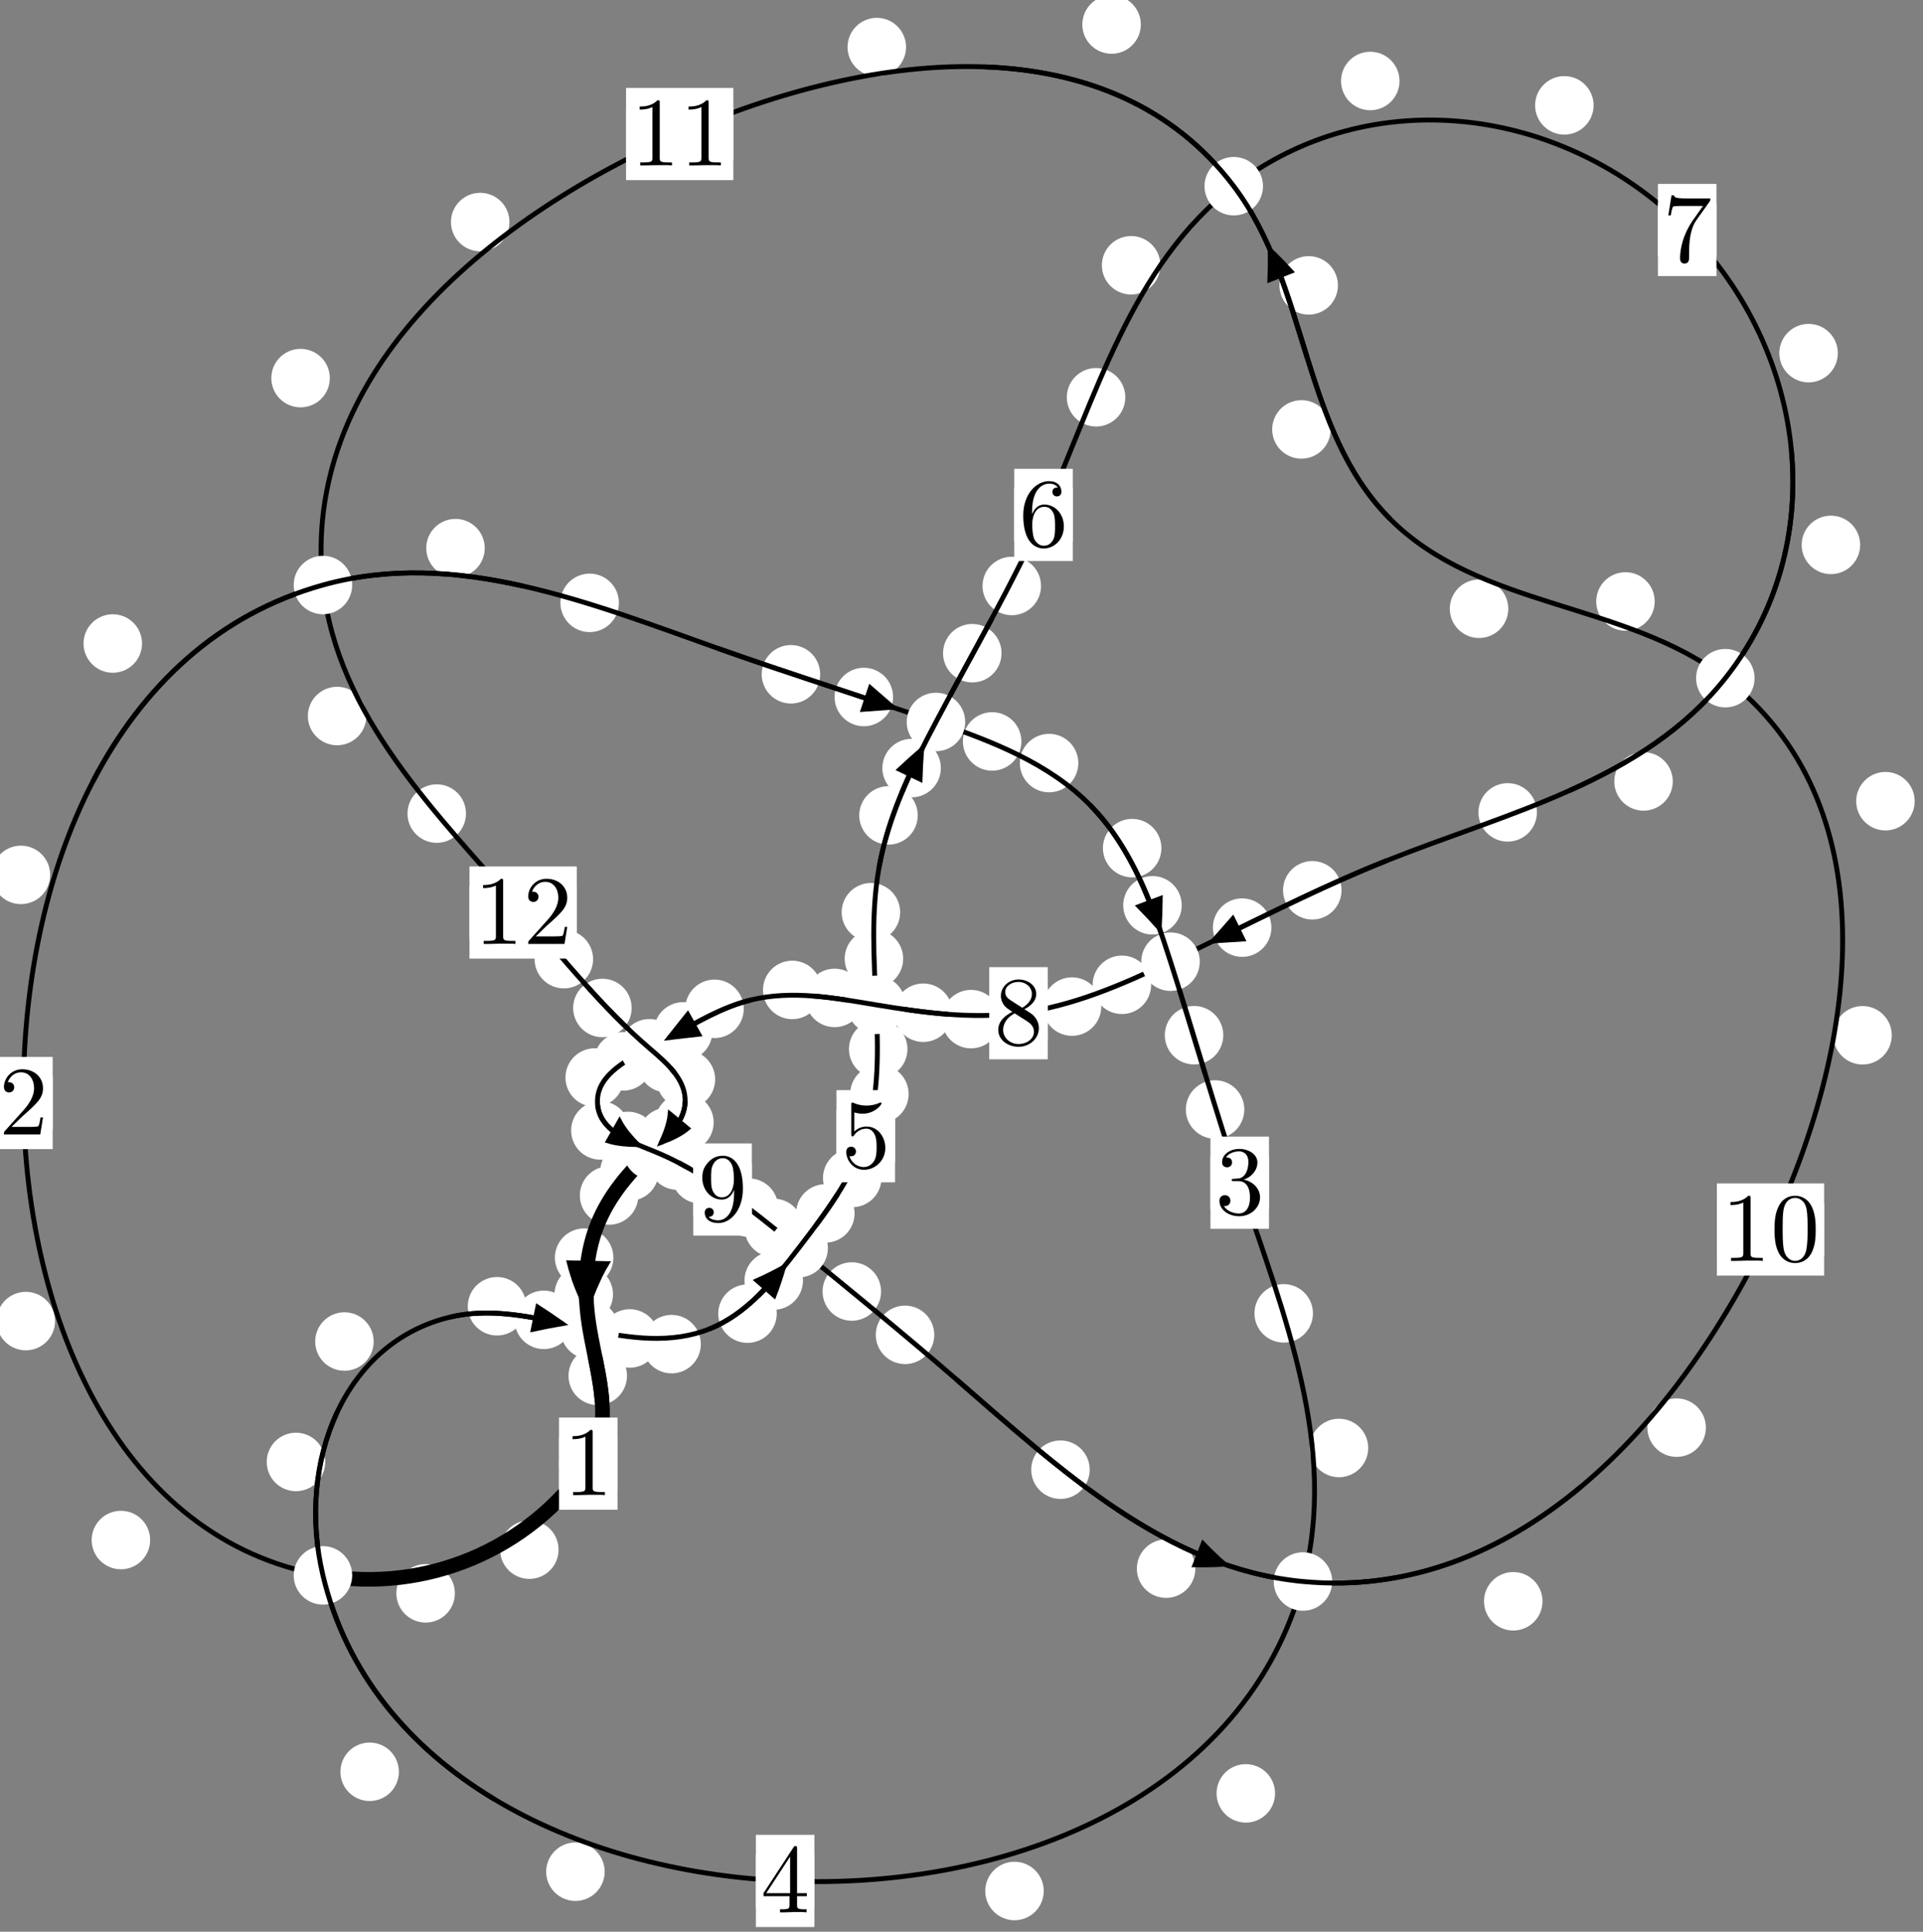 <?xml version="1.0"?>
<!-- Created by MetaPost 1.999 on 2021.07.05:2354 -->
<svg version="1.1" xmlns="http://www.w3.org/2000/svg" xmlns:xlink="http://www.w3.org/1999/xlink" width="196.503" height="197.418" viewBox="0 0 196.503 197.418">
<rect x="0" y="0" width="196.503" height="197.418" fill="#808080" stroke="none"/>
<!-- Original BoundingBox: -33.849625 -35.936554 162.653381 161.481781 -->
  <defs>
    <g transform="scale(0.01,0.01)" id="GLYPHcmr10_48">
      <path style="fill-rule: evenodd;" d="M460 -320C460 -400,455 -480,420 -554C374 -650,292 -666,250 -666C190 -666,117 -640,76 -547C44 -478,39 -400,39 -320C39 -245,43 -155,84 -79C127 2,200 22,249 22C303 22,379 1,423 -94C455 -163,460 -241,460 -320M249 -0C210 -0,151 -25,133 -121C122 -181,122 -273,122 -332C122 -396,122 -462,130 -516C149 -635,224 -644,249 -644C282 -644,348 -626,367 -527C377 -471,377 -395,377 -332C377 -257,377 -189,366 -125C351 -30,294 -0,249 -0"></path>
    </g>
    <g transform="scale(0.01,0.01)" id="GLYPHcmr10_49">
      <path style="fill-rule: evenodd;" d="M294 -640C294 -664,294 -666,271 -666C209 -602,121 -602,89 -602L89 -571C109 -571,168 -571,220 -597L220 -79C220 -43,217 -31,127 -31L95 -31L95 -0L257 -0L130 -3L217 -3L257 -3L297 -3L384 -3L419 -0L419 -31L387 -31C297 -31,294 -42,294 -79"></path>
    </g>
    <g transform="scale(0.01,0.01)" id="GLYPHcmr10_50">
      <path style="fill-rule: evenodd;" d="M127 -77L233 -180C389 -318,449 -372,449 -472C449 -586,359 -666,237 -666C124 -666,50 -574,50 -485C50 -429,100 -429,103 -429C120 -429,155 -441,155 -482C155 -508,137 -534,102 -534C94 -534,92 -534,89 -533C112 -598,166 -635,224 -635C315 -635,358 -554,358 -472C358 -392,308 -313,253 -251L61 -37C50 -26,50 -24,50 -0L421 -0L449 -174L424 -174C419 -144,412 -100,402 -85C395 -77,329 -77,307 -77"></path>
    </g>
    <g transform="scale(0.01,0.01)" id="GLYPHcmr10_51">
      <path style="fill-rule: evenodd;" d="M290 -352C372 -379,430 -449,430 -528C430 -610,342 -666,246 -666C145 -666,69 -606,69 -530C69 -497,91 -478,120 -478C151 -478,171 -500,171 -529C171 -579,124 -579,109 -579C140 -628,206 -641,242 -641C283 -641,338 -619,338 -529C338 -517,336 -459,310 -415C280 -367,246 -364,221 -363C213 -362,189 -360,182 -360C174 -359,167 -358,167 -348C167 -337,174 -337,191 -337L235 -337C317 -337,354 -269,354 -171C354 -35,285 -6,241 -6C198 -6,123 -23,88 -82C123 -77,154 -99,154 -137C154 -173,127 -193,98 -193C74 -193,42 -179,42 -135C42 -44,135 22,244 22C366 22,457 -69,457 -171C457 -253,394 -331,290 -352"></path>
    </g>
    <g transform="scale(0.01,0.01)" id="GLYPHcmr10_52">
      <path style="fill-rule: evenodd;" d="M294 -165L294 -78C294 -42,292 -31,218 -31L197 -31L197 -0L332 -0L238 -3L290 -3L332 -3L374 -3L427 -3L468 -0L468 -31L447 -31C373 -31,371 -42,371 -78L371 -165L471 -165L471 -196L371 -196L371 -651C371 -671,371 -677,355 -677C346 -677,343 -677,335 -665L28 -196L28 -165M300 -196L56 -196L300 -569"></path>
    </g>
    <g transform="scale(0.01,0.01)" id="GLYPHcmr10_53">
      <path style="fill-rule: evenodd;" d="M449 -201C449 -320,367 -420,259 -420C211 -420,168 -404,132 -369L132 -564C152 -558,185 -551,217 -551C340 -551,410 -642,410 -655C410 -661,407 -666,400 -666C399 -666,397 -666,392 -663C372 -654,323 -634,256 -634C216 -634,170 -641,123 -662C115 -665,113 -665,111 -665C101 -665,101 -657,101 -641L101 -345C101 -327,101 -319,115 -319C122 -319,124 -322,128 -328C139 -344,176 -398,257 -398C309 -398,334 -352,342 -334C358 -297,360 -258,360 -208C360 -173,360 -113,336 -71C312 -32,275 -6,229 -6C156 -6,99 -59,82 -118C85 -117,88 -116,99 -116C132 -116,149 -141,149 -165C149 -189,132 -214,99 -214C85 -214,50 -207,50 -161C50 -75,119 22,231 22C347 22,449 -74,449 -201"></path>
    </g>
    <g transform="scale(0.01,0.01)" id="GLYPHcmr10_54">
      <path style="fill-rule: evenodd;" d="M132 -328L132 -352C132 -605,256 -641,307 -641C331 -641,373 -635,395 -601C380 -601,340 -601,340 -556C340 -525,364 -510,386 -510C402 -510,432 -519,432 -558C432 -618,388 -666,305 -666C177 -666,42 -537,42 -316C42 -49,158 22,251 22C362 22,457 -72,457 -204C457 -331,368 -427,257 -427C189 -427,152 -376,132 -328M251 -6C188 -6,158 -66,152 -81C134 -128,134 -208,134 -226C134 -304,166 -404,256 -404C272 -404,318 -404,349 -342C367 -305,367 -254,367 -205C367 -157,367 -107,350 -71C320 -11,274 -6,251 -6"></path>
    </g>
    <g transform="scale(0.01,0.01)" id="GLYPHcmr10_55">
      <path style="fill-rule: evenodd;" d="M476 -609C485 -621,485 -623,485 -644L242 -644C120 -644,118 -657,114 -676L89 -676L56 -470L81 -470C84 -486,93 -549,106 -561C113 -567,191 -567,204 -567L411 -567C400 -551,321 -442,299 -409C209 -274,176 -135,176 -33C176 -23,176 22,222 22C268 22,268 -23,268 -33L268 -84C268 -139,271 -194,279 -248C283 -271,297 -357,341 -419"></path>
    </g>
    <g transform="scale(0.01,0.01)" id="GLYPHcmr10_56">
      <path style="fill-rule: evenodd;" d="M163 -457C117 -487,113 -521,113 -538C113 -599,178 -641,249 -641C322 -641,386 -589,386 -517C386 -460,347 -412,287 -377M309 -362C381 -399,430 -451,430 -517C430 -609,341 -666,250 -666C150 -666,69 -592,69 -499C69 -481,71 -436,113 -389C124 -377,161 -352,186 -335C128 -306,42 -250,42 -151C42 -45,144 22,249 22C362 22,457 -61,457 -168C457 -204,446 -249,408 -291C389 -312,373 -322,309 -362M209 -320L332 -242C360 -223,407 -193,407 -132C407 -58,332 -6,250 -6C164 -6,92 -68,92 -151C92 -209,124 -273,209 -320"></path>
    </g>
    <g transform="scale(0.01,0.01)" id="GLYPHcmr10_57">
      <path style="fill-rule: evenodd;" d="M367 -318L367 -286C367 -52,263 -6,205 -6C188 -6,134 -8,107 -42C151 -42,159 -71,159 -88C159 -119,135 -134,113 -134C97 -134,67 -125,67 -86C67 -19,121 22,206 22C335 22,457 -114,457 -329C457 -598,342 -666,253 -666C198 -666,149 -648,106 -603C65 -558,42 -516,42 -441C42 -316,130 -218,242 -218C303 -218,344 -260,367 -318M243 -241C227 -241,181 -241,150 -304C132 -341,132 -391,132 -440C132 -494,132 -541,153 -578C180 -628,218 -641,253 -641C299 -641,332 -607,349 -562C361 -530,365 -467,365 -421C365 -338,331 -241,243 -241"></path>
    </g>
  </defs>
  <path d="M57.08 158.372C57.08 157.58,56.765 156.819,56.205 156.259C55.644 155.698,54.884 155.383,54.091 155.383C53.299 155.383,52.539 155.698,51.978 156.259C51.418 156.819,51.103 157.58,51.103 158.372C51.103 159.165,51.418 159.925,51.978 160.486C52.539 161.046,53.299 161.361,54.091 161.361C54.884 161.361,55.644 161.046,56.205 160.486C56.765 159.925,57.08 159.165,57.08 158.372Z" style="fill: rgb(100%,100%,100%);stroke: none;"></path>
  <path d="M63.099 149.583C63.099 148.79,62.784 148.03,62.224 147.47C61.663 146.909,60.903 146.594,60.11 146.594C59.318 146.594,58.557 146.909,57.997 147.47C57.436 148.03,57.122 148.79,57.122 149.583C57.122 150.376,57.436 151.136,57.997 151.696C58.557 152.257,59.318 152.572,60.11 152.572C60.903 152.572,61.663 152.257,62.224 151.696C62.784 151.136,63.099 150.376,63.099 149.583Z" style="fill: rgb(100%,100%,100%);stroke: none;"></path>
  <path d="M15.343 157.389C15.343 156.596,15.029 155.836,14.468 155.275C13.908 154.715,13.147 154.4,12.355 154.4C11.562 154.4,10.802 154.715,10.241 155.275C9.681 155.836,9.366 156.596,9.366 157.389C9.366 158.182,9.681 158.942,10.241 159.502C10.802 160.063,11.562 160.378,12.355 160.378C13.147 160.378,13.908 160.063,14.468 159.502C15.029 158.942,15.343 158.182,15.343 157.389Z" style="fill: rgb(100%,100%,100%);stroke: none;"></path>
  <path d="M46.482 162.835C46.482 162.043,46.167 161.283,45.607 160.722C45.046 160.162,44.286 159.847,43.493 159.847C42.701 159.847,41.94 160.162,41.38 160.722C40.819 161.283,40.504 162.043,40.504 162.835C40.504 163.628,40.819 164.388,41.38 164.949C41.94 165.509,42.701 165.824,43.493 165.824C44.286 165.824,45.046 165.509,45.607 164.949C46.167 164.388,46.482 163.628,46.482 162.835Z" style="fill: rgb(100%,100%,100%);stroke: none;"></path>
  <path d="M5.128 89.412C5.128 88.619,4.813 87.859,4.252 87.299C3.692 86.738,2.932 86.423,2.139 86.423C1.346 86.423,0.586 86.738,0.026 87.299C-0.535 87.859,-0.85 88.619,-0.85 89.412C-0.85 90.205,-0.535 90.965,0.026 91.525C0.586 92.086,1.346 92.401,2.139 92.401C2.932 92.401,3.692 92.086,4.252 91.525C4.813 90.965,5.128 90.205,5.128 89.412Z" style="fill: rgb(100%,100%,100%);stroke: none;"></path>
  <path d="M5.625 135.012C5.625 134.22,5.31 133.459,4.75 132.899C4.19 132.338,3.429 132.024,2.637 132.024C1.844 132.024,1.084 132.338,0.523 132.899C-0.037 133.459,-0.352 134.22,-0.352 135.012C-0.352 135.805,-0.037 136.565,0.523 137.126C1.084 137.686,1.844 138.001,2.637 138.001C3.429 138.001,4.19 137.686,4.75 137.126C5.31 136.565,5.625 135.805,5.625 135.012Z" style="fill: rgb(100%,100%,100%);stroke: none;"></path>
  <path d="M49.534 56.019C49.534 55.226,49.219 54.466,48.659 53.905C48.098 53.345,47.338 53.03,46.545 53.03C45.753 53.03,44.993 53.345,44.432 53.905C43.872 54.466,43.557 55.226,43.557 56.019C43.557 56.811,43.872 57.571,44.432 58.132C44.993 58.692,45.753 59.007,46.545 59.007C47.338 59.007,48.098 58.692,48.659 58.132C49.219 57.571,49.534 56.811,49.534 56.019Z" style="fill: rgb(100%,100%,100%);stroke: none;"></path>
  <path d="M14.513 65.766C14.513 64.973,14.198 64.213,13.638 63.652C13.077 63.092,12.317 62.777,11.525 62.777C10.732 62.777,9.972 63.092,9.411 63.652C8.851 64.213,8.536 64.973,8.536 65.766C8.536 66.558,8.851 67.318,9.411 67.879C9.972 68.439,10.732 68.754,11.525 68.754C12.317 68.754,13.077 68.439,13.638 67.879C14.198 67.318,14.513 66.558,14.513 65.766Z" style="fill: rgb(100%,100%,100%);stroke: none;"></path>
  <path d="M83.811 68.911C83.811 68.118,83.496 67.358,82.936 66.798C82.375 66.237,81.615 65.922,80.823 65.922C80.03 65.922,79.27 66.237,78.709 66.798C78.149 67.358,77.834 68.118,77.834 68.911C77.834 69.704,78.149 70.464,78.709 71.024C79.27 71.585,80.03 71.9,80.823 71.9C81.615 71.9,82.375 71.585,82.936 71.024C83.496 70.464,83.811 69.704,83.811 68.911Z" style="fill: rgb(100%,100%,100%);stroke: none;"></path>
  <path d="M63.243 61.611C63.243 60.818,62.928 60.058,62.367 59.497C61.807 58.937,61.047 58.622,60.254 58.622C59.461 58.622,58.701 58.937,58.141 59.497C57.58 60.058,57.265 60.818,57.265 61.611C57.265 62.403,57.58 63.163,58.141 63.724C58.701 64.284,59.461 64.599,60.254 64.599C61.047 64.599,61.807 64.284,62.367 63.724C62.928 63.163,63.243 62.403,63.243 61.611Z" style="fill: rgb(100%,100%,100%);stroke: none;"></path>
  <path d="M104.371 75.773C104.371 74.98,104.056 74.22,103.496 73.66C102.935 73.099,102.175 72.784,101.382 72.784C100.59 72.784,99.83 73.099,99.269 73.66C98.709 74.22,98.394 74.98,98.394 75.773C98.394 76.566,98.709 77.326,99.269 77.886C99.83 78.447,100.59 78.762,101.382 78.762C102.175 78.762,102.935 78.447,103.496 77.886C104.056 77.326,104.371 76.566,104.371 75.773Z" style="fill: rgb(100%,100%,100%);stroke: none;"></path>
  <path d="M91.26 71.233C91.26 70.44,90.945 69.68,90.385 69.12C89.824 68.559,89.064 68.244,88.271 68.244C87.478 68.244,86.718 68.559,86.158 69.12C85.597 69.68,85.282 70.44,85.282 71.233C85.282 72.026,85.597 72.786,86.158 73.346C86.718 73.907,87.478 74.222,88.271 74.222C89.064 74.222,89.824 73.907,90.385 73.346C90.945 72.786,91.26 72.026,91.26 71.233Z" style="fill: rgb(100%,100%,100%);stroke: none;"></path>
  <path d="M118.679 86.678C118.679 85.885,118.364 85.125,117.804 84.564C117.243 84.004,116.483 83.689,115.69 83.689C114.898 83.689,114.138 84.004,113.577 84.564C113.017 85.125,112.702 85.885,112.702 86.678C112.702 87.47,113.017 88.23,113.577 88.791C114.138 89.351,114.898 89.666,115.69 89.666C116.483 89.666,117.243 89.351,117.804 88.791C118.364 88.23,118.679 87.47,118.679 86.678Z" style="fill: rgb(100%,100%,100%);stroke: none;"></path>
  <path d="M110.189 77.985C110.189 77.193,109.874 76.432,109.314 75.872C108.754 75.311,107.993 74.996,107.201 74.996C106.408 74.996,105.648 75.311,105.087 75.872C104.527 76.432,104.212 77.193,104.212 77.985C104.212 78.778,104.527 79.538,105.087 80.099C105.648 80.659,106.408 80.974,107.201 80.974C107.993 80.974,108.754 80.659,109.314 80.099C109.874 79.538,110.189 78.778,110.189 77.985Z" style="fill: rgb(100%,100%,100%);stroke: none;"></path>
  <path d="M125.003 105.796C125.003 105.003,124.688 104.243,124.128 103.683C123.567 103.122,122.807 102.807,122.014 102.807C121.222 102.807,120.461 103.122,119.901 103.683C119.341 104.243,119.026 105.003,119.026 105.796C119.026 106.589,119.341 107.349,119.901 107.909C120.461 108.47,121.222 108.785,122.014 108.785C122.807 108.785,123.567 108.47,124.128 107.909C124.688 107.349,125.003 106.589,125.003 105.796Z" style="fill: rgb(100%,100%,100%);stroke: none;"></path>
  <path d="M120.755 92.519C120.755 91.726,120.44 90.966,119.879 90.405C119.319 89.845,118.559 89.53,117.766 89.53C116.973 89.53,116.213 89.845,115.653 90.405C115.092 90.966,114.777 91.726,114.777 92.519C114.777 93.311,115.092 94.072,115.653 94.632C116.213 95.193,116.973 95.507,117.766 95.507C118.559 95.507,119.319 95.193,119.879 94.632C120.44 94.072,120.755 93.311,120.755 92.519Z" style="fill: rgb(100%,100%,100%);stroke: none;"></path>
  <path d="M134.165 134.222C134.165 133.43,133.85 132.67,133.29 132.109C132.729 131.549,131.969 131.234,131.176 131.234C130.384 131.234,129.624 131.549,129.063 132.109C128.503 132.67,128.188 133.43,128.188 134.222C128.188 135.015,128.503 135.775,129.063 136.336C129.624 136.896,130.384 137.211,131.176 137.211C131.969 137.211,132.729 136.896,133.29 136.336C133.85 135.775,134.165 135.015,134.165 134.222Z" style="fill: rgb(100%,100%,100%);stroke: none;"></path>
  <path d="M127.151 113.39C127.151 112.598,126.836 111.837,126.276 111.277C125.715 110.716,124.955 110.401,124.163 110.401C123.37 110.401,122.61 110.716,122.049 111.277C121.489 111.837,121.174 112.598,121.174 113.39C121.174 114.183,121.489 114.943,122.049 115.504C122.61 116.064,123.37 116.379,124.163 116.379C124.955 116.379,125.715 116.064,126.276 115.504C126.836 114.943,127.151 114.183,127.151 113.39Z" style="fill: rgb(100%,100%,100%);stroke: none;"></path>
  <path d="M130.292 183.278C130.292 182.486,129.977 181.726,129.417 181.165C128.856 180.605,128.096 180.29,127.303 180.29C126.511 180.29,125.751 180.605,125.19 181.165C124.63 181.726,124.315 182.486,124.315 183.278C124.315 184.071,124.63 184.831,125.19 185.392C125.751 185.952,126.511 186.267,127.303 186.267C128.096 186.267,128.856 185.952,129.417 185.392C129.977 184.831,130.292 184.071,130.292 183.278Z" style="fill: rgb(100%,100%,100%);stroke: none;"></path>
  <path d="M139.812 147.98C139.812 147.187,139.497 146.427,138.936 145.867C138.376 145.306,137.616 144.991,136.823 144.991C136.03 144.991,135.27 145.306,134.71 145.867C134.149 146.427,133.834 147.187,133.834 147.98C133.834 148.773,134.149 149.533,134.71 150.093C135.27 150.654,136.03 150.969,136.823 150.969C137.616 150.969,138.376 150.654,138.936 150.093C139.497 149.533,139.812 148.773,139.812 147.98Z" style="fill: rgb(100%,100%,100%);stroke: none;"></path>
  <path d="M61.789 191.284C61.789 190.492,61.474 189.731,60.913 189.171C60.353 188.61,59.593 188.296,58.8 188.296C58.007 188.296,57.247 188.61,56.687 189.171C56.126 189.731,55.811 190.492,55.811 191.284C55.811 192.077,56.126 192.837,56.687 193.398C57.247 193.958,58.007 194.273,58.8 194.273C59.593 194.273,60.353 193.958,60.913 193.398C61.474 192.837,61.789 192.077,61.789 191.284Z" style="fill: rgb(100%,100%,100%);stroke: none;"></path>
  <path d="M106.656 193.257C106.656 192.464,106.341 191.704,105.78 191.143C105.22 190.583,104.46 190.268,103.667 190.268C102.874 190.268,102.114 190.583,101.554 191.143C100.993 191.704,100.678 192.464,100.678 193.257C100.678 194.049,100.993 194.81,101.554 195.37C102.114 195.93,102.874 196.245,103.667 196.245C104.46 196.245,105.22 195.93,105.78 195.37C106.341 194.81,106.656 194.049,106.656 193.257Z" style="fill: rgb(100%,100%,100%);stroke: none;"></path>
  <path d="M33.232 149.408C33.232 148.616,32.917 147.855,32.357 147.295C31.796 146.734,31.036 146.419,30.243 146.419C29.451 146.419,28.691 146.734,28.13 147.295C27.57 147.855,27.255 148.616,27.255 149.408C27.255 150.201,27.57 150.961,28.13 151.522C28.691 152.082,29.451 152.397,30.243 152.397C31.036 152.397,31.796 152.082,32.357 151.522C32.917 150.961,33.232 150.201,33.232 149.408Z" style="fill: rgb(100%,100%,100%);stroke: none;"></path>
  <path d="M40.762 181.074C40.762 180.281,40.447 179.521,39.887 178.96C39.327 178.4,38.566 178.085,37.774 178.085C36.981 178.085,36.221 178.4,35.66 178.96C35.1 179.521,34.785 180.281,34.785 181.074C34.785 181.866,35.1 182.627,35.66 183.187C36.221 183.747,36.981 184.062,37.774 184.062C38.566 184.062,39.327 183.747,39.887 183.187C40.447 182.627,40.762 181.866,40.762 181.074Z" style="fill: rgb(100%,100%,100%);stroke: none;"></path>
  <path d="M53.777 133.497C53.777 132.704,53.462 131.944,52.902 131.384C52.341 130.823,51.581 130.508,50.789 130.508C49.996 130.508,49.236 130.823,48.675 131.384C48.115 131.944,47.8 132.704,47.8 133.497C47.8 134.29,48.115 135.05,48.675 135.61C49.236 136.171,49.996 136.486,50.789 136.486C51.581 136.486,52.341 136.171,52.902 135.61C53.462 135.05,53.777 134.29,53.777 133.497Z" style="fill: rgb(100%,100%,100%);stroke: none;"></path>
  <path d="M38.184 137.1C38.184 136.307,37.869 135.547,37.309 134.987C36.748 134.426,35.988 134.111,35.195 134.111C34.403 134.111,33.643 134.426,33.082 134.987C32.522 135.547,32.207 136.307,32.207 137.1C32.207 137.893,32.522 138.653,33.082 139.213C33.643 139.774,34.403 140.089,35.195 140.089C35.988 140.089,36.748 139.774,37.309 139.213C37.869 138.653,38.184 137.893,38.184 137.1Z" style="fill: rgb(100%,100%,100%);stroke: none;"></path>
  <path d="M67.339 136.787C67.339 135.995,67.024 135.234,66.463 134.674C65.903 134.114,65.143 133.799,64.35 133.799C63.557 133.799,62.797 134.114,62.237 134.674C61.676 135.234,61.361 135.995,61.361 136.787C61.361 137.58,61.676 138.34,62.237 138.901C62.797 139.461,63.557 139.776,64.35 139.776C65.143 139.776,65.903 139.461,66.463 138.901C67.024 138.34,67.339 137.58,67.339 136.787Z" style="fill: rgb(100%,100%,100%);stroke: none;"></path>
  <path d="M58.559 134.885C58.559 134.093,58.244 133.332,57.683 132.772C57.123 132.212,56.363 131.897,55.57 131.897C54.777 131.897,54.017 132.212,53.457 132.772C52.896 133.332,52.581 134.093,52.581 134.885C52.581 135.678,52.896 136.438,53.457 136.999C54.017 137.559,54.777 137.874,55.57 137.874C56.363 137.874,57.123 137.559,57.683 136.999C58.244 136.438,58.559 135.678,58.559 134.885Z" style="fill: rgb(100%,100%,100%);stroke: none;"></path>
  <path d="M79.373 134.253C79.373 133.46,79.058 132.7,78.497 132.14C77.937 131.579,77.176 131.264,76.384 131.264C75.591 131.264,74.831 131.579,74.27 132.14C73.71 132.7,73.395 133.46,73.395 134.253C73.395 135.046,73.71 135.806,74.27 136.366C74.831 136.927,75.591 137.242,76.384 137.242C77.176 137.242,77.937 136.927,78.497 136.366C79.058 135.806,79.373 135.046,79.373 134.253Z" style="fill: rgb(100%,100%,100%);stroke: none;"></path>
  <path d="M71.616 137.367C71.616 136.575,71.301 135.815,70.74 135.254C70.18 134.694,69.42 134.379,68.627 134.379C67.834 134.379,67.074 134.694,66.514 135.254C65.953 135.815,65.638 136.575,65.638 137.367C65.638 138.16,65.953 138.92,66.514 139.481C67.074 140.041,67.834 140.356,68.627 140.356C69.42 140.356,70.18 140.041,70.74 139.481C71.301 138.92,71.616 138.16,71.616 137.367Z" style="fill: rgb(100%,100%,100%);stroke: none;"></path>
  <path d="M87.327 124.01C87.327 123.217,87.012 122.457,86.452 121.896C85.891 121.336,85.131 121.021,84.339 121.021C83.546 121.021,82.786 121.336,82.225 121.896C81.665 122.457,81.35 123.217,81.35 124.01C81.35 124.802,81.665 125.562,82.225 126.123C82.786 126.683,83.546 126.998,84.339 126.998C85.131 126.998,85.891 126.683,86.452 126.123C87.012 125.562,87.327 124.802,87.327 124.01Z" style="fill: rgb(100%,100%,100%);stroke: none;"></path>
  <path d="M82.053 130.868C82.053 130.075,81.738 129.315,81.177 128.754C80.617 128.194,79.857 127.879,79.064 127.879C78.271 127.879,77.511 128.194,76.951 128.754C76.39 129.315,76.075 130.075,76.075 130.868C76.075 131.66,76.39 132.421,76.951 132.981C77.511 133.541,78.271 133.856,79.064 133.856C79.857 133.856,80.617 133.541,81.177 132.981C81.738 132.421,82.053 131.66,82.053 130.868Z" style="fill: rgb(100%,100%,100%);stroke: none;"></path>
  <path d="M92.851 111.807C92.851 111.015,92.536 110.254,91.976 109.694C91.415 109.133,90.655 108.819,89.862 108.819C89.07 108.819,88.31 109.133,87.749 109.694C87.189 110.254,86.874 111.015,86.874 111.807C86.874 112.6,87.189 113.36,87.749 113.921C88.31 114.481,89.07 114.796,89.862 114.796C90.655 114.796,91.415 114.481,91.976 113.921C92.536 113.36,92.851 112.6,92.851 111.807Z" style="fill: rgb(100%,100%,100%);stroke: none;"></path>
  <path d="M90.075 120.388C90.075 119.596,89.76 118.835,89.2 118.275C88.639 117.714,87.879 117.4,87.087 117.4C86.294 117.4,85.534 117.714,84.973 118.275C84.413 118.835,84.098 119.596,84.098 120.388C84.098 121.181,84.413 121.941,84.973 122.502C85.534 123.062,86.294 123.377,87.087 123.377C87.879 123.377,88.639 123.062,89.2 122.502C89.76 121.941,90.075 121.181,90.075 120.388Z" style="fill: rgb(100%,100%,100%);stroke: none;"></path>
  <path d="M92.292 97.979C92.292 97.186,91.977 96.426,91.417 95.865C90.856 95.305,90.096 94.99,89.303 94.99C88.511 94.99,87.751 95.305,87.19 95.865C86.63 96.426,86.315 97.186,86.315 97.979C86.315 98.771,86.63 99.532,87.19 100.092C87.751 100.652,88.511 100.967,89.303 100.967C90.096 100.967,90.856 100.652,91.417 100.092C91.977 99.532,92.292 98.771,92.292 97.979Z" style="fill: rgb(100%,100%,100%);stroke: none;"></path>
  <path d="M92.729 107.215C92.729 106.422,92.414 105.662,91.853 105.101C91.293 104.541,90.533 104.226,89.74 104.226C88.947 104.226,88.187 104.541,87.627 105.101C87.066 105.662,86.751 106.422,86.751 107.215C86.751 108.007,87.066 108.768,87.627 109.328C88.187 109.889,88.947 110.203,89.74 110.203C90.533 110.203,91.293 109.889,91.853 109.328C92.414 108.768,92.729 108.007,92.729 107.215Z" style="fill: rgb(100%,100%,100%);stroke: none;"></path>
  <path d="M93.78 83.331C93.78 82.539,93.465 81.779,92.905 81.218C92.345 80.658,91.584 80.343,90.792 80.343C89.999 80.343,89.239 80.658,88.678 81.218C88.118 81.779,87.803 82.539,87.803 83.331C87.803 84.124,88.118 84.884,88.678 85.445C89.239 86.005,89.999 86.32,90.792 86.32C91.584 86.32,92.345 86.005,92.905 85.445C93.465 84.884,93.78 84.124,93.78 83.331Z" style="fill: rgb(100%,100%,100%);stroke: none;"></path>
  <path d="M91.984 93.23C91.984 92.437,91.669 91.677,91.108 91.116C90.548 90.556,89.788 90.241,88.995 90.241C88.202 90.241,87.442 90.556,86.882 91.116C86.321 91.677,86.006 92.437,86.006 93.23C86.006 94.022,86.321 94.782,86.882 95.343C87.442 95.903,88.202 96.218,88.995 96.218C89.788 96.218,90.548 95.903,91.108 95.343C91.669 94.782,91.984 94.022,91.984 93.23Z" style="fill: rgb(100%,100%,100%);stroke: none;"></path>
  <path d="M102.344 66.755C102.344 65.962,102.029 65.202,101.468 64.641C100.908 64.081,100.148 63.766,99.355 63.766C98.562 63.766,97.802 64.081,97.242 64.641C96.681 65.202,96.366 65.962,96.366 66.755C96.366 67.547,96.681 68.307,97.242 68.868C97.802 69.428,98.562 69.743,99.355 69.743C100.148 69.743,100.908 69.428,101.468 68.868C102.029 68.307,102.344 67.547,102.344 66.755Z" style="fill: rgb(100%,100%,100%);stroke: none;"></path>
  <path d="M96.142 78.496C96.142 77.703,95.827 76.943,95.267 76.383C94.706 75.822,93.946 75.507,93.154 75.507C92.361 75.507,91.601 75.822,91.04 76.383C90.48 76.943,90.165 77.703,90.165 78.496C90.165 79.289,90.48 80.049,91.04 80.609C91.601 81.17,92.361 81.485,93.154 81.485C93.946 81.485,94.706 81.17,95.267 80.609C95.827 80.049,96.142 79.289,96.142 78.496Z" style="fill: rgb(100%,100%,100%);stroke: none;"></path>
  <path d="M114.99 40.601C114.99 39.809,114.675 39.048,114.115 38.488C113.554 37.927,112.794 37.612,112.002 37.612C111.209 37.612,110.449 37.927,109.888 38.488C109.328 39.048,109.013 39.809,109.013 40.601C109.013 41.394,109.328 42.154,109.888 42.715C110.449 43.275,111.209 43.59,112.002 43.59C112.794 43.59,113.554 43.275,114.115 42.715C114.675 42.154,114.99 41.394,114.99 40.601Z" style="fill: rgb(100%,100%,100%);stroke: none;"></path>
  <path d="M106.377 59.885C106.377 59.093,106.062 58.332,105.502 57.772C104.941 57.212,104.181 56.897,103.388 56.897C102.596 56.897,101.836 57.212,101.275 57.772C100.715 58.332,100.4 59.093,100.4 59.885C100.4 60.678,100.715 61.438,101.275 61.999C101.836 62.559,102.596 62.874,103.388 62.874C104.181 62.874,104.941 62.559,105.502 61.999C106.062 61.438,106.377 60.678,106.377 59.885Z" style="fill: rgb(100%,100%,100%);stroke: none;"></path>
  <path d="M143.011 8.278C143.011 7.485,142.697 6.725,142.136 6.165C141.576 5.604,140.815 5.289,140.023 5.289C139.23 5.289,138.47 5.604,137.909 6.165C137.349 6.725,137.034 7.485,137.034 8.278C137.034 9.071,137.349 9.831,137.909 10.391C138.47 10.952,139.23 11.267,140.023 11.267C140.815 11.267,141.576 10.952,142.136 10.391C142.697 9.831,143.011 9.071,143.011 8.278Z" style="fill: rgb(100%,100%,100%);stroke: none;"></path>
  <path d="M118.573 27.111C118.573 26.318,118.258 25.558,117.698 24.997C117.137 24.437,116.377 24.122,115.584 24.122C114.792 24.122,114.031 24.437,113.471 24.997C112.91 25.558,112.596 26.318,112.596 27.111C112.596 27.903,112.91 28.664,113.471 29.224C114.031 29.785,114.792 30.099,115.584 30.099C116.377 30.099,117.137 29.785,117.698 29.224C118.258 28.664,118.573 27.903,118.573 27.111Z" style="fill: rgb(100%,100%,100%);stroke: none;"></path>
  <path d="M187.8 36.091C187.8 35.298,187.485 34.538,186.924 33.978C186.364 33.417,185.604 33.102,184.811 33.102C184.018 33.102,183.258 33.417,182.698 33.978C182.137 34.538,181.822 35.298,181.822 36.091C181.822 36.884,182.137 37.644,182.698 38.204C183.258 38.765,184.018 39.08,184.811 39.08C185.604 39.08,186.364 38.765,186.924 38.204C187.485 37.644,187.8 36.884,187.8 36.091Z" style="fill: rgb(100%,100%,100%);stroke: none;"></path>
  <path d="M162.843 10.767C162.843 9.974,162.528 9.214,161.967 8.654C161.407 8.093,160.646 7.778,159.854 7.778C159.061 7.778,158.301 8.093,157.74 8.654C157.18 9.214,156.865 9.974,156.865 10.767C156.865 11.56,157.18 12.32,157.74 12.88C158.301 13.441,159.061 13.756,159.854 13.756C160.646 13.756,161.407 13.441,161.967 12.88C162.528 12.32,162.843 11.56,162.843 10.767Z" style="fill: rgb(100%,100%,100%);stroke: none;"></path>
  <path d="M170.935 79.86C170.935 79.067,170.62 78.307,170.059 77.747C169.499 77.186,168.739 76.871,167.946 76.871C167.153 76.871,166.393 77.186,165.833 77.747C165.272 78.307,164.957 79.067,164.957 79.86C164.957 80.653,165.272 81.413,165.833 81.973C166.393 82.534,167.153 82.849,167.946 82.849C168.739 82.849,169.499 82.534,170.059 81.973C170.62 81.413,170.935 80.653,170.935 79.86Z" style="fill: rgb(100%,100%,100%);stroke: none;"></path>
  <path d="M190.082 55.687C190.082 54.894,189.767 54.134,189.206 53.574C188.646 53.013,187.886 52.698,187.093 52.698C186.3 52.698,185.54 53.013,184.98 53.574C184.419 54.134,184.104 54.894,184.104 55.687C184.104 56.48,184.419 57.24,184.98 57.8C185.54 58.361,186.3 58.676,187.093 58.676C187.886 58.676,188.646 58.361,189.206 57.8C189.767 57.24,190.082 56.48,190.082 55.687Z" style="fill: rgb(100%,100%,100%);stroke: none;"></path>
  <path d="M137.086 90.985C137.086 90.193,136.771 89.433,136.211 88.872C135.65 88.312,134.89 87.997,134.097 87.997C133.305 87.997,132.545 88.312,131.984 88.872C131.424 89.433,131.109 90.193,131.109 90.985C131.109 91.778,131.424 92.538,131.984 93.099C132.545 93.659,133.305 93.974,134.097 93.974C134.89 93.974,135.65 93.659,136.211 93.099C136.771 92.538,137.086 91.778,137.086 90.985Z" style="fill: rgb(100%,100%,100%);stroke: none;"></path>
  <path d="M157.052 83.023C157.052 82.231,156.737 81.47,156.177 80.91C155.616 80.349,154.856 80.035,154.063 80.035C153.271 80.035,152.511 80.349,151.95 80.91C151.39 81.47,151.075 82.231,151.075 83.023C151.075 83.816,151.39 84.576,151.95 85.137C152.511 85.697,153.271 86.012,154.063 86.012C154.856 86.012,155.616 85.697,156.177 85.137C156.737 84.576,157.052 83.816,157.052 83.023Z" style="fill: rgb(100%,100%,100%);stroke: none;"></path>
  <path d="M117.631 100.646C117.631 99.853,117.316 99.093,116.755 98.532C116.195 97.972,115.435 97.657,114.642 97.657C113.849 97.657,113.089 97.972,112.529 98.532C111.968 99.093,111.653 99.853,111.653 100.646C111.653 101.438,111.968 102.198,112.529 102.759C113.089 103.319,113.849 103.634,114.642 103.634C115.435 103.634,116.195 103.319,116.755 102.759C117.316 102.198,117.631 101.438,117.631 100.646Z" style="fill: rgb(100%,100%,100%);stroke: none;"></path>
  <path d="M129.918 94.801C129.918 94.008,129.603 93.248,129.043 92.687C128.482 92.127,127.722 91.812,126.929 91.812C126.137 91.812,125.377 92.127,124.816 92.687C124.256 93.248,123.941 94.008,123.941 94.801C123.941 95.593,124.256 96.353,124.816 96.914C125.377 97.474,126.137 97.789,126.929 97.789C127.722 97.789,128.482 97.474,129.043 96.914C129.603 96.353,129.918 95.593,129.918 94.801Z" style="fill: rgb(100%,100%,100%);stroke: none;"></path>
  <path d="M102.215 104.152C102.215 103.36,101.9 102.6,101.34 102.039C100.779 101.479,100.019 101.164,99.226 101.164C98.434 101.164,97.673 101.479,97.113 102.039C96.553 102.6,96.238 103.36,96.238 104.152C96.238 104.945,96.553 105.705,97.113 106.266C97.673 106.826,98.434 107.141,99.226 107.141C100.019 107.141,100.779 106.826,101.34 106.266C101.9 105.705,102.215 104.945,102.215 104.152Z" style="fill: rgb(100%,100%,100%);stroke: none;"></path>
  <path d="M112.533 102.872C112.533 102.079,112.218 101.319,111.657 100.759C111.097 100.198,110.337 99.883,109.544 99.883C108.751 99.883,107.991 100.198,107.431 100.759C106.87 101.319,106.555 102.079,106.555 102.872C106.555 103.665,106.87 104.425,107.431 104.985C107.991 105.546,108.751 105.861,109.544 105.861C110.337 105.861,111.097 105.546,111.657 104.985C112.218 104.425,112.533 103.665,112.533 102.872Z" style="fill: rgb(100%,100%,100%);stroke: none;"></path>
  <path d="M88.272 101.987C88.272 101.194,87.958 100.434,87.397 99.873C86.837 99.313,86.076 98.998,85.284 98.998C84.491 98.998,83.731 99.313,83.17 99.873C82.61 100.434,82.295 101.194,82.295 101.987C82.295 102.779,82.61 103.54,83.17 104.1C83.731 104.661,84.491 104.975,85.284 104.975C86.076 104.975,86.837 104.661,87.397 104.1C87.958 103.54,88.272 102.779,88.272 101.987Z" style="fill: rgb(100%,100%,100%);stroke: none;"></path>
  <path d="M97.332 103.498C97.332 102.706,97.017 101.946,96.457 101.385C95.896 100.825,95.136 100.51,94.343 100.51C93.551 100.51,92.79 100.825,92.23 101.385C91.669 101.946,91.354 102.706,91.354 103.498C91.354 104.291,91.669 105.051,92.23 105.612C92.79 106.172,93.551 106.487,94.343 106.487C95.136 106.487,95.896 106.172,96.457 105.612C97.017 105.051,97.332 104.291,97.332 103.498Z" style="fill: rgb(100%,100%,100%);stroke: none;"></path>
  <path d="M76.001 103.101C76.001 102.308,75.686 101.548,75.126 100.988C74.565 100.427,73.805 100.112,73.012 100.112C72.22 100.112,71.459 100.427,70.899 100.988C70.338 101.548,70.023 102.308,70.023 103.101C70.023 103.894,70.338 104.654,70.899 105.214C71.459 105.775,72.22 106.09,73.012 106.09C73.805 106.09,74.565 105.775,75.126 105.214C75.686 104.654,76.001 103.894,76.001 103.101Z" style="fill: rgb(100%,100%,100%);stroke: none;"></path>
  <path d="M83.945 101.168C83.945 100.375,83.63 99.615,83.07 99.055C82.509 98.494,81.749 98.179,80.956 98.179C80.163 98.179,79.403 98.494,78.843 99.055C78.282 99.615,77.967 100.375,77.967 101.168C77.967 101.961,78.282 102.721,78.843 103.281C79.403 103.842,80.163 104.157,80.956 104.157C81.749 104.157,82.509 103.842,83.07 103.281C83.63 102.721,83.945 101.961,83.945 101.168Z" style="fill: rgb(100%,100%,100%);stroke: none;"></path>
  <path d="M66.684 108.47C66.684 107.677,66.369 106.917,65.808 106.357C65.248 105.796,64.488 105.481,63.695 105.481C62.902 105.481,62.142 105.796,61.582 106.357C61.021 106.917,60.706 107.677,60.706 108.47C60.706 109.263,61.021 110.023,61.582 110.583C62.142 111.144,62.902 111.459,63.695 111.459C64.488 111.459,65.248 111.144,65.808 110.583C66.369 110.023,66.684 109.263,66.684 108.47Z" style="fill: rgb(100%,100%,100%);stroke: none;"></path>
  <path d="M72.799 105.404C72.799 104.611,72.485 103.851,71.924 103.29C71.364 102.73,70.603 102.415,69.811 102.415C69.018 102.415,68.258 102.73,67.697 103.29C67.137 103.851,66.822 104.611,66.822 105.404C66.822 106.196,67.137 106.956,67.697 107.517C68.258 108.077,69.018 108.392,69.811 108.392C70.603 108.392,71.364 108.077,71.924 107.517C72.485 106.956,72.799 106.196,72.799 105.404Z" style="fill: rgb(100%,100%,100%);stroke: none;"></path>
  <path d="M64.338 115.53C64.338 114.738,64.023 113.978,63.463 113.417C62.902 112.857,62.142 112.542,61.35 112.542C60.557 112.542,59.797 112.857,59.236 113.417C58.676 113.978,58.361 114.738,58.361 115.53C58.361 116.323,58.676 117.083,59.236 117.644C59.797 118.204,60.557 118.519,61.35 118.519C62.142 118.519,62.902 118.204,63.463 117.644C64.023 117.083,64.338 116.323,64.338 115.53Z" style="fill: rgb(100%,100%,100%);stroke: none;"></path>
  <path d="M63.759 110.12C63.759 109.327,63.444 108.567,62.883 108.007C62.323 107.446,61.563 107.131,60.77 107.131C59.977 107.131,59.217 107.446,58.657 108.007C58.096 108.567,57.781 109.327,57.781 110.12C57.781 110.913,58.096 111.673,58.657 112.233C59.217 112.794,59.977 113.109,60.77 113.109C61.563 113.109,62.323 112.794,62.883 112.233C63.444 111.673,63.759 110.913,63.759 110.12Z" style="fill: rgb(100%,100%,100%);stroke: none;"></path>
  <path d="M72.2 118.606C72.2 117.813,71.885 117.053,71.324 116.493C70.764 115.932,70.004 115.617,69.211 115.617C68.418 115.617,67.658 115.932,67.098 116.493C66.537 117.053,66.222 117.813,66.222 118.606C66.222 119.399,66.537 120.159,67.098 120.719C67.658 121.28,68.418 121.595,69.211 121.595C70.004 121.595,70.764 121.28,71.324 120.719C71.885 120.159,72.2 119.399,72.2 118.606Z" style="fill: rgb(100%,100%,100%);stroke: none;"></path>
  <path d="M67.16 116.601C67.16 115.809,66.845 115.049,66.285 114.488C65.724 113.928,64.964 113.613,64.171 113.613C63.379 113.613,62.618 113.928,62.058 114.488C61.497 115.049,61.183 115.809,61.183 116.601C61.183 117.394,61.497 118.154,62.058 118.715C62.618 119.275,63.379 119.59,64.171 119.59C64.964 119.59,65.724 119.275,66.285 118.715C66.845 118.154,67.16 117.394,67.16 116.601Z" style="fill: rgb(100%,100%,100%);stroke: none;"></path>
  <path d="M79.519 123.422C79.519 122.63,79.204 121.869,78.644 121.309C78.084 120.749,77.323 120.434,76.531 120.434C75.738 120.434,74.978 120.749,74.417 121.309C73.857 121.869,73.542 122.63,73.542 123.422C73.542 124.215,73.857 124.975,74.417 125.536C74.978 126.096,75.738 126.411,76.531 126.411C77.323 126.411,78.084 126.096,78.644 125.536C79.204 124.975,79.519 124.215,79.519 123.422Z" style="fill: rgb(100%,100%,100%);stroke: none;"></path>
  <path d="M74.566 120.01C74.566 119.218,74.251 118.457,73.69 117.897C73.13 117.336,72.37 117.022,71.577 117.022C70.784 117.022,70.024 117.336,69.464 117.897C68.903 118.457,68.588 119.218,68.588 120.01C68.588 120.803,68.903 121.563,69.464 122.124C70.024 122.684,70.784 122.999,71.577 122.999C72.37 122.999,73.13 122.684,73.69 122.124C74.251 121.563,74.566 120.803,74.566 120.01Z" style="fill: rgb(100%,100%,100%);stroke: none;"></path>
  <path d="M90.033 131.989C90.033 131.197,89.718 130.437,89.157 129.876C88.597 129.316,87.837 129.001,87.044 129.001C86.251 129.001,85.491 129.316,84.931 129.876C84.37 130.437,84.055 131.197,84.055 131.989C84.055 132.782,84.37 133.542,84.931 134.103C85.491 134.663,86.251 134.978,87.044 134.978C87.837 134.978,88.597 134.663,89.157 134.103C89.718 133.542,90.033 132.782,90.033 131.989Z" style="fill: rgb(100%,100%,100%);stroke: none;"></path>
  <path d="M82.059 125.492C82.059 124.699,81.744 123.939,81.184 123.379C80.623 122.818,79.863 122.503,79.07 122.503C78.278 122.503,77.518 122.818,76.957 123.379C76.397 123.939,76.082 124.699,76.082 125.492C76.082 126.285,76.397 127.045,76.957 127.605C77.518 128.166,78.278 128.481,79.07 128.481C79.863 128.481,80.623 128.166,81.184 127.605C81.744 127.045,82.059 126.285,82.059 125.492Z" style="fill: rgb(100%,100%,100%);stroke: none;"></path>
  <path d="M111.353 150.199C111.353 149.407,111.038 148.647,110.477 148.086C109.917 147.526,109.157 147.211,108.364 147.211C107.571 147.211,106.811 147.526,106.251 148.086C105.69 148.647,105.375 149.407,105.375 150.199C105.375 150.992,105.69 151.752,106.251 152.313C106.811 152.873,107.571 153.188,108.364 153.188C109.157 153.188,109.917 152.873,110.477 152.313C111.038 151.752,111.353 150.992,111.353 150.199Z" style="fill: rgb(100%,100%,100%);stroke: none;"></path>
  <path d="M95.469 136.419C95.469 135.626,95.155 134.866,94.594 134.306C94.034 133.745,93.273 133.43,92.481 133.43C91.688 133.43,90.928 133.745,90.367 134.306C89.807 134.866,89.492 135.626,89.492 136.419C89.492 137.212,89.807 137.972,90.367 138.532C90.928 139.093,91.688 139.408,92.481 139.408C93.273 139.408,94.034 139.093,94.594 138.532C95.155 137.972,95.469 137.212,95.469 136.419Z" style="fill: rgb(100%,100%,100%);stroke: none;"></path>
  <path d="M157.622 163.648C157.622 162.855,157.307 162.095,156.747 161.534C156.186 160.974,155.426 160.659,154.633 160.659C153.841 160.659,153.08 160.974,152.52 161.534C151.959 162.095,151.645 162.855,151.645 163.648C151.645 164.44,151.959 165.2,152.52 165.761C153.08 166.321,153.841 166.636,154.633 166.636C155.426 166.636,156.186 166.321,156.747 165.761C157.307 165.2,157.622 164.44,157.622 163.648Z" style="fill: rgb(100%,100%,100%);stroke: none;"></path>
  <path d="M122.146 160.313C122.146 159.521,121.831 158.76,121.271 158.2C120.71 157.639,119.95 157.325,119.158 157.325C118.365 157.325,117.605 157.639,117.044 158.2C116.484 158.76,116.169 159.521,116.169 160.313C116.169 161.106,116.484 161.866,117.044 162.427C117.605 162.987,118.365 163.302,119.158 163.302C119.95 163.302,120.71 162.987,121.271 162.427C121.831 161.866,122.146 161.106,122.146 160.313Z" style="fill: rgb(100%,100%,100%);stroke: none;"></path>
  <path d="M193.312 105.804C193.312 105.012,192.997 104.251,192.437 103.691C191.877 103.131,191.116 102.816,190.324 102.816C189.531 102.816,188.771 103.131,188.21 103.691C187.65 104.251,187.335 105.012,187.335 105.804C187.335 106.597,187.65 107.357,188.21 107.918C188.771 108.478,189.531 108.793,190.324 108.793C191.116 108.793,191.877 108.478,192.437 107.918C192.997 107.357,193.312 106.597,193.312 105.804Z" style="fill: rgb(100%,100%,100%);stroke: none;"></path>
  <path d="M174.317 145.902C174.317 145.11,174.002 144.35,173.441 143.789C172.881 143.229,172.121 142.914,171.328 142.914C170.535 142.914,169.775 143.229,169.215 143.789C168.654 144.35,168.339 145.11,168.339 145.902C168.339 146.695,168.654 147.455,169.215 148.016C169.775 148.576,170.535 148.891,171.328 148.891C172.121 148.891,172.881 148.576,173.441 148.016C174.002 147.455,174.317 146.695,174.317 145.902Z" style="fill: rgb(100%,100%,100%);stroke: none;"></path>
  <path d="M169.088 61.468C169.088 60.675,168.773 59.915,168.212 59.355C167.652 58.794,166.892 58.479,166.099 58.479C165.306 58.479,164.546 58.794,163.986 59.355C163.425 59.915,163.11 60.675,163.11 61.468C163.11 62.261,163.425 63.021,163.986 63.581C164.546 64.142,165.306 64.457,166.099 64.457C166.892 64.457,167.652 64.142,168.212 63.581C168.773 63.021,169.088 62.261,169.088 61.468Z" style="fill: rgb(100%,100%,100%);stroke: none;"></path>
  <path d="M195.653 81.88C195.653 81.087,195.338 80.327,194.778 79.767C194.217 79.206,193.457 78.891,192.665 78.891C191.872 78.891,191.112 79.206,190.551 79.767C189.991 80.327,189.676 81.087,189.676 81.88C189.676 82.673,189.991 83.433,190.551 83.993C191.112 84.554,191.872 84.869,192.665 84.869C193.457 84.869,194.217 84.554,194.778 83.993C195.338 83.433,195.653 82.673,195.653 81.88Z" style="fill: rgb(100%,100%,100%);stroke: none;"></path>
  <path d="M135.976 43.887C135.976 43.094,135.661 42.334,135.1 41.773C134.54 41.213,133.78 40.898,132.987 40.898C132.194 40.898,131.434 41.213,130.874 41.773C130.313 42.334,129.998 43.094,129.998 43.887C129.998 44.679,130.313 45.44,130.874 46C131.434 46.561,132.194 46.876,132.987 46.876C133.78 46.876,134.54 46.561,135.1 46C135.661 45.44,135.976 44.679,135.976 43.887Z" style="fill: rgb(100%,100%,100%);stroke: none;"></path>
  <path d="M154.125 62.214C154.125 61.421,153.81 60.661,153.25 60.101C152.689 59.54,151.929 59.225,151.136 59.225C150.344 59.225,149.584 59.54,149.023 60.101C148.463 60.661,148.148 61.421,148.148 62.214C148.148 63.007,148.463 63.767,149.023 64.327C149.584 64.888,150.344 65.203,151.136 65.203C151.929 65.203,152.689 64.888,153.25 64.327C153.81 63.767,154.125 63.007,154.125 62.214Z" style="fill: rgb(100%,100%,100%);stroke: none;"></path>
  <path d="M116.576 2.507C116.576 1.714,116.261 0.954,115.7 0.394C115.14 -0.167,114.38 -0.482,113.587 -0.482C112.794 -0.482,112.034 -0.167,111.474 0.394C110.913 0.954,110.598 1.714,110.598 2.507C110.598 3.3,110.913 4.06,111.474 4.62C112.034 5.181,112.794 5.496,113.587 5.496C114.38 5.496,115.14 5.181,115.7 4.62C116.261 4.06,116.576 3.3,116.576 2.507Z" style="fill: rgb(100%,100%,100%);stroke: none;"></path>
  <path d="M136.718 29.165C136.718 28.373,136.403 27.612,135.843 27.052C135.282 26.491,134.522 26.177,133.729 26.177C132.937 26.177,132.176 26.491,131.616 27.052C131.055 27.612,130.741 28.373,130.741 29.165C130.741 29.958,131.055 30.718,131.616 31.279C132.176 31.839,132.937 32.154,133.729 32.154C134.522 32.154,135.282 31.839,135.843 31.279C136.403 30.718,136.718 29.958,136.718 29.165Z" style="fill: rgb(100%,100%,100%);stroke: none;"></path>
  <path d="M52.059 22.693C52.059 21.9,51.744 21.14,51.183 20.58C50.623 20.019,49.863 19.704,49.07 19.704C48.277 19.704,47.517 20.019,46.957 20.58C46.396 21.14,46.081 21.9,46.081 22.693C46.081 23.486,46.396 24.246,46.957 24.806C47.517 25.367,48.277 25.682,49.07 25.682C49.863 25.682,50.623 25.367,51.183 24.806C51.744 24.246,52.059 23.486,52.059 22.693Z" style="fill: rgb(100%,100%,100%);stroke: none;"></path>
  <path d="M92.585 4.812C92.585 4.019,92.27 3.259,91.709 2.699C91.149 2.138,90.389 1.823,89.596 1.823C88.803 1.823,88.043 2.138,87.483 2.699C86.922 3.259,86.607 4.019,86.607 4.812C86.607 5.605,86.922 6.365,87.483 6.925C88.043 7.486,88.803 7.801,89.596 7.801C90.389 7.801,91.149 7.486,91.709 6.925C92.27 6.365,92.585 5.605,92.585 4.812Z" style="fill: rgb(100%,100%,100%);stroke: none;"></path>
  <path d="M37.436 73.176C37.436 72.384,37.121 71.624,36.561 71.063C36 70.503,35.24 70.188,34.447 70.188C33.655 70.188,32.895 70.503,32.334 71.063C31.774 71.624,31.459 72.384,31.459 73.176C31.459 73.969,31.774 74.729,32.334 75.29C32.895 75.85,33.655 76.165,34.447 76.165C35.24 76.165,36 75.85,36.561 75.29C37.121 74.729,37.436 73.969,37.436 73.176Z" style="fill: rgb(100%,100%,100%);stroke: none;"></path>
  <path d="M33.702 38.642C33.702 37.849,33.387 37.089,32.827 36.528C32.267 35.968,31.506 35.653,30.714 35.653C29.921 35.653,29.161 35.968,28.6 36.528C28.04 37.089,27.725 37.849,27.725 38.642C27.725 39.434,28.04 40.194,28.6 40.755C29.161 41.315,29.921 41.63,30.714 41.63C31.506 41.63,32.267 41.315,32.827 40.755C33.387 40.194,33.702 39.434,33.702 38.642Z" style="fill: rgb(100%,100%,100%);stroke: none;"></path>
  <path d="M60.605 98.024C60.605 97.231,60.29 96.471,59.73 95.91C59.169 95.35,58.409 95.035,57.616 95.035C56.824 95.035,56.064 95.35,55.503 95.91C54.943 96.471,54.628 97.231,54.628 98.024C54.628 98.816,54.943 99.577,55.503 100.137C56.064 100.698,56.824 101.012,57.616 101.012C58.409 101.012,59.169 100.698,59.73 100.137C60.29 99.577,60.605 98.816,60.605 98.024Z" style="fill: rgb(100%,100%,100%);stroke: none;"></path>
  <path d="M47.617 83.146C47.617 82.353,47.302 81.593,46.742 81.033C46.181 80.472,45.421 80.157,44.628 80.157C43.836 80.157,43.075 80.472,42.515 81.033C41.954 81.593,41.64 82.353,41.64 83.146C41.64 83.939,41.954 84.699,42.515 85.259C43.075 85.82,43.836 86.135,44.628 86.135C45.421 86.135,46.181 85.82,46.742 85.259C47.302 84.699,47.617 83.939,47.617 83.146Z" style="fill: rgb(100%,100%,100%);stroke: none;"></path>
  <path d="M71.13 108.653C71.13 107.86,70.815 107.1,70.254 106.54C69.694 105.979,68.934 105.664,68.141 105.664C67.348 105.664,66.588 105.979,66.028 106.54C65.467 107.1,65.152 107.86,65.152 108.653C65.152 109.446,65.467 110.206,66.028 110.766C66.588 111.327,67.348 111.642,68.141 111.642C68.934 111.642,69.694 111.327,70.254 110.766C70.815 110.206,71.13 109.446,71.13 108.653Z" style="fill: rgb(100%,100%,100%);stroke: none;"></path>
  <path d="M64.547 103.014C64.547 102.221,64.232 101.461,63.671 100.9C63.111 100.34,62.351 100.025,61.558 100.025C60.765 100.025,60.005 100.34,59.445 100.9C58.884 101.461,58.569 102.221,58.569 103.014C58.569 103.806,58.884 104.566,59.445 105.127C60.005 105.687,60.765 106.002,61.558 106.002C62.351 106.002,63.111 105.687,63.671 105.127C64.232 104.566,64.547 103.806,64.547 103.014Z" style="fill: rgb(100%,100%,100%);stroke: none;"></path>
  <path d="M72.926 114.71C72.926 113.917,72.611 113.157,72.051 112.597C71.49 112.036,70.73 111.721,69.937 111.721C69.145 111.721,68.384 112.036,67.824 112.597C67.263 113.157,66.949 113.917,66.949 114.71C66.949 115.503,67.263 116.263,67.824 116.823C68.384 117.384,69.145 117.699,69.937 117.699C70.73 117.699,71.49 117.384,72.051 116.823C72.611 116.263,72.926 115.503,72.926 114.71Z" style="fill: rgb(100%,100%,100%);stroke: none;"></path>
  <path d="M73.079 110.308C73.079 109.515,72.764 108.755,72.203 108.195C71.643 107.634,70.883 107.319,70.09 107.319C69.297 107.319,68.537 107.634,67.977 108.195C67.416 108.755,67.101 109.515,67.101 110.308C67.101 111.101,67.416 111.861,67.977 112.421C68.537 112.982,69.297 113.297,70.09 113.297C70.883 113.297,71.643 112.982,72.203 112.421C72.764 111.861,73.079 111.101,73.079 110.308Z" style="fill: rgb(100%,100%,100%);stroke: none;"></path>
  <path d="M67.311 119.726C67.311 118.933,66.996 118.173,66.436 117.613C65.875 117.052,65.115 116.737,64.322 116.737C63.529 116.737,62.769 117.052,62.209 117.613C61.648 118.173,61.333 118.933,61.333 119.726C61.333 120.519,61.648 121.279,62.209 121.839C62.769 122.4,63.529 122.715,64.322 122.715C65.115 122.715,65.875 122.4,66.436 121.839C66.996 121.279,67.311 120.519,67.311 119.726Z" style="fill: rgb(100%,100%,100%);stroke: none;"></path>
  <path d="M71.2 116.182C71.2 115.389,70.885 114.629,70.324 114.068C69.764 113.508,69.004 113.193,68.211 113.193C67.418 113.193,66.658 113.508,66.098 114.068C65.537 114.629,65.222 115.389,65.222 116.182C65.222 116.974,65.537 117.735,66.098 118.295C66.658 118.856,67.418 119.171,68.211 119.171C69.004 119.171,69.764 118.856,70.324 118.295C70.885 117.735,71.2 116.974,71.2 116.182Z" style="fill: rgb(100%,100%,100%);stroke: none;"></path>
  <path d="M62.679 128.53C62.679 127.738,62.364 126.977,61.804 126.417C61.243 125.856,60.483 125.541,59.69 125.541C58.898 125.541,58.138 125.856,57.577 126.417C57.017 126.977,56.702 127.738,56.702 128.53C56.702 129.323,57.017 130.083,57.577 130.644C58.138 131.204,58.898 131.519,59.69 131.519C60.483 131.519,61.243 131.204,61.804 130.644C62.364 130.083,62.679 129.323,62.679 128.53Z" style="fill: rgb(100%,100%,100%);stroke: none;"></path>
  <path d="M65.229 122.177C65.229 121.384,64.914 120.624,64.354 120.064C63.793 119.503,63.033 119.188,62.24 119.188C61.448 119.188,60.687 119.503,60.127 120.064C59.567 120.624,59.252 121.384,59.252 122.177C59.252 122.97,59.567 123.73,60.127 124.29C60.687 124.851,61.448 125.166,62.24 125.166C63.033 125.166,63.793 124.851,64.354 124.29C64.914 123.73,65.229 122.97,65.229 122.177Z" style="fill: rgb(100%,100%,100%);stroke: none;"></path>
  <path d="M64.07 140.612C64.07 139.819,63.755 139.059,63.195 138.498C62.634 137.938,61.874 137.623,61.081 137.623C60.289 137.623,59.529 137.938,58.968 138.498C58.408 139.059,58.093 139.819,58.093 140.612C58.093 141.404,58.408 142.165,58.968 142.725C59.529 143.286,60.289 143.601,61.081 143.601C61.874 143.601,62.634 143.286,63.195 142.725C63.755 142.165,64.07 141.404,64.07 140.612Z" style="fill: rgb(100%,100%,100%);stroke: none;"></path>
  <path d="M62.639 132.283C62.639 131.49,62.324 130.73,61.763 130.17C61.203 129.609,60.442 129.294,59.65 129.294C58.857 129.294,58.097 129.609,57.536 130.17C56.976 130.73,56.661 131.49,56.661 132.283C56.661 133.076,56.976 133.836,57.536 134.396C58.097 134.957,58.857 135.272,59.65 135.272C60.442 135.272,61.203 134.957,61.763 134.396C62.324 133.836,62.639 133.076,62.639 132.283Z" style="fill: rgb(100%,100%,100%);stroke: none;"></path>
  <path d="M60.11 149.583C54.091 158.372,43.493 162.835,33 161C12.355 157.389,2.637 135.012,2.394 112.728C2.139 89.412,11.525 65.766,33 59.789C46.545 56.019,60.254 61.611,73.472 66.302C80.823 68.911,88.271 71.233,95.642 73.785C101.382 75.773,107.201 77.985,111.454 82.34C115.69 86.678,117.766 92.519,119.61 98.282C122.014 105.796,124.163 113.39,126.68 120.867C131.176 134.222,136.823 147.98,133.142 161.628C127.303 183.278,103.667 193.257,80.23 192.226C58.8 191.284,37.774 181.074,33 161C30.243 149.408,35.195 137.1,46.085 134.584C50.789 133.497,55.57 134.885,60.272 135.904C64.35 136.787,68.627 137.367,72.503 135.811C76.384 134.253,79.064 130.868,81.608 127.56C84.339 124.01,87.087 120.388,88.467 116.12C89.862 111.807,89.74 107.215,89.526 102.695C89.303 97.979,88.995 93.23,89.839 88.579C90.792 83.331,93.154 78.496,95.642 73.785C99.355 66.755,103.388 59.885,106.632 52.624C112.002 40.601,115.584 27.111,126.071 19.03C140.023 8.278,159.854 10.767,172.409 23.506C184.811 36.091,187.093 55.687,176.303 69.309C167.946 79.86,154.063 83.023,141.628 87.983C134.097 90.985,126.929 94.801,119.61 98.282C114.642 100.646,109.544 102.872,104.078 103.55C99.226 104.152,94.343 103.498,89.526 102.695C85.284 101.987,80.956 101.168,76.767 102.188C73.012 103.101,69.811 105.404,66.365 107.131C63.695 108.47,60.77 110.12,61.072 112.941C61.35 115.53,64.171 116.601,66.663 117.593C69.211 118.606,71.577 120.01,73.835 121.565C76.531 123.422,79.07 125.492,81.608 127.56C87.044 131.989,92.481 136.419,97.777 141.014C108.364 150.199,119.158 160.313,133.142 161.628C154.633 163.648,171.328 145.902,180.921 125.653C190.324 105.804,192.665 81.88,176.303 69.309C166.099 61.468,151.136 62.214,142.002 52.99C132.987 43.887,133.729 29.165,126.071 19.03C113.587 2.507,89.596 4.812,69.454 13.699C49.07 22.693,30.714 38.642,33 59.789C34.447 73.176,44.628 83.146,53.457 93.259C57.616 98.024,61.558 103.014,66.365 107.131C68.141 108.653,70.09 110.308,70.01 112.623C69.937 114.71,68.211 116.182,66.663 117.593C64.322 119.726,62.24 122.177,61.06 125.119C59.69 128.53,59.65 132.283,60.272 135.904C61.081 140.612,62.814 145.635,60.11 149.583" style="stroke:rgb(0%,0%,0%); stroke-width: 0.498;stroke-linecap: round;stroke-linejoin: round;stroke-miterlimit: 10;fill: none;"></path>
  <path d="M60.11 149.583C54.091 158.372,43.493 162.835,33 161" style="stroke:rgb(0%,0%,0%); stroke-width: 1.494;stroke-linecap: round;stroke-linejoin: round;stroke-miterlimit: 10;fill: none;"></path>
  <path d="M66.663 117.593C64.322 119.726,62.24 122.177,61.06 125.119C59.69 128.53,59.65 132.283,60.272 135.904C61.081 140.612,62.814 145.635,60.11 149.583" style="stroke:rgb(0%,0%,0%); stroke-width: 1.494;stroke-linecap: round;stroke-linejoin: round;stroke-miterlimit: 10;fill: none;"></path>
  <path d="M35.989 161C35.989 160.207,35.674 159.447,35.113 158.887C34.553 158.326,33.793 158.011,33 158.011C32.207 158.011,31.447 158.326,30.887 158.887C30.326 159.447,30.011 160.207,30.011 161C30.011 161.793,30.326 162.553,30.887 163.113C31.447 163.674,32.207 163.989,33 163.989C33.793 163.989,34.553 163.674,35.113 163.113C35.674 162.553,35.989 161.793,35.989 161Z" style="fill: rgb(100%,100%,100%);stroke: none;"></path>
  <path d="M50.369 183.788C41.837 178.608,35.387 171.037,33 161C31.622 155.204,32.171 149.229,34.425 144.389" style="stroke:rgb(0%,0%,0%); stroke-width: 0.498;stroke-linecap: round;stroke-linejoin: round;stroke-miterlimit: 10;fill: none;"></path>
  <path d="M98.63 73.785C98.63 72.993,98.315 72.232,97.755 71.672C97.194 71.111,96.434 70.796,95.642 70.796C94.849 70.796,94.089 71.111,93.528 71.672C92.968 72.232,92.653 72.993,92.653 73.785C92.653 74.578,92.968 75.338,93.528 75.899C94.089 76.459,94.849 76.774,95.642 76.774C96.434 76.774,97.194 76.459,97.755 75.899C98.315 75.338,98.63 74.578,98.63 73.785Z" style="fill: rgb(100%,100%,100%);stroke: none;"></path>
  <path d="M92.165 80.981C93.185 78.527,94.398 76.141,95.642 73.785C97.498 70.27,99.435 66.795,101.313 63.291" style="stroke:rgb(0%,0%,0%); stroke-width: 0.498;stroke-linecap: round;stroke-linejoin: round;stroke-miterlimit: 10;fill: none;"></path>
  <path d="M136.131 161.628C136.131 160.835,135.816 160.075,135.256 159.514C134.695 158.954,133.935 158.639,133.142 158.639C132.35 158.639,131.589 158.954,131.029 159.514C130.468 160.075,130.154 160.835,130.154 161.628C130.154 162.42,130.468 163.18,131.029 163.741C131.589 164.301,132.35 164.616,133.142 164.616C133.935 164.616,134.695 164.301,135.256 163.741C135.816 163.18,136.131 162.42,136.131 161.628Z" style="fill: rgb(100%,100%,100%);stroke: none;"></path>
  <path d="M114.186 154.273C119.955 158.113,126.15 160.97,133.142 161.628C143.888 162.638,153.434 158.706,161.493 151.991" style="stroke:rgb(0%,0%,0%); stroke-width: 0.498;stroke-linecap: round;stroke-linejoin: round;stroke-miterlimit: 10;fill: none;"></path>
  <path d="M63.261 135.904C63.261 135.111,62.946 134.351,62.386 133.791C61.825 133.23,61.065 132.915,60.272 132.915C59.48 132.915,58.719 133.23,58.159 133.791C57.598 134.351,57.284 135.111,57.284 135.904C57.284 136.697,57.598 137.457,58.159 138.017C58.719 138.578,59.48 138.893,60.272 138.893C61.065 138.893,61.825 138.578,62.386 138.017C62.946 137.457,63.261 136.697,63.261 135.904Z" style="fill: rgb(100%,100%,100%);stroke: none;"></path>
  <path d="M59.919 130.433C59.816 132.25,59.961 134.093,60.272 135.904C60.677 138.258,61.312 140.691,61.509 143.028" style="stroke:rgb(0%,0%,0%); stroke-width: 1.494;stroke-linecap: round;stroke-linejoin: round;stroke-miterlimit: 10;fill: none;"></path>
  <path d="M92.515 102.695C92.515 101.902,92.2 101.142,91.64 100.581C91.079 100.021,90.319 99.706,89.526 99.706C88.734 99.706,87.974 100.021,87.413 100.581C86.853 101.142,86.538 101.902,86.538 102.695C86.538 103.487,86.853 104.248,87.413 104.808C87.974 105.368,88.734 105.683,89.526 105.683C90.319 105.683,91.079 105.368,91.64 104.808C92.2 104.248,92.515 103.487,92.515 102.695Z" style="fill: rgb(100%,100%,100%);stroke: none;"></path>
  <path d="M96.789 103.65C94.36 103.461,91.935 103.097,89.526 102.695C87.405 102.341,85.263 101.959,83.127 101.793" style="stroke:rgb(0%,0%,0%); stroke-width: 0.498;stroke-linecap: round;stroke-linejoin: round;stroke-miterlimit: 10;fill: none;"></path>
  <path d="M129.06 19.03C129.06 18.237,128.745 17.477,128.184 16.916C127.624 16.356,126.864 16.041,126.071 16.041C125.278 16.041,124.518 16.356,123.958 16.916C123.397 17.477,123.082 18.237,123.082 19.03C123.082 19.822,123.397 20.582,123.958 21.143C124.518 21.703,125.278 22.018,126.071 22.018C126.864 22.018,127.624 21.703,128.184 21.143C128.745 20.582,129.06 19.822,129.06 19.03Z" style="fill: rgb(100%,100%,100%);stroke: none;"></path>
  <path d="M133.528 36.397C131.629 30.312,129.9 24.097,126.071 19.03C119.829 10.768,110.71 7.214,100.634 6.836" style="stroke:rgb(0%,0%,0%); stroke-width: 0.498;stroke-linecap: round;stroke-linejoin: round;stroke-miterlimit: 10;fill: none;"></path>
  <path d="M122.599 98.282C122.599 97.49,122.284 96.729,121.724 96.169C121.163 95.609,120.403 95.294,119.61 95.294C118.818 95.294,118.057 95.609,117.497 96.169C116.936 96.729,116.622 97.49,116.622 98.282C116.622 99.075,116.936 99.835,117.497 100.396C118.057 100.956,118.818 101.271,119.61 101.271C120.403 101.271,121.163 100.956,121.724 100.396C122.284 99.835,122.599 99.075,122.599 98.282Z" style="fill: rgb(100%,100%,100%);stroke: none;"></path>
  <path d="M116.429 89.776C117.708 92.499,118.688 95.401,119.61 98.282C120.812 102.039,121.95 105.816,123.103 109.588" style="stroke:rgb(0%,0%,0%); stroke-width: 0.498;stroke-linecap: round;stroke-linejoin: round;stroke-miterlimit: 10;fill: none;"></path>
  <path d="M69.354 107.131C69.354 106.339,69.039 105.579,68.478 105.018C67.918 104.458,67.158 104.143,66.365 104.143C65.572 104.143,64.812 104.458,64.252 105.018C63.691 105.579,63.376 106.339,63.376 107.131C63.376 107.924,63.691 108.684,64.252 109.245C64.812 109.805,65.572 110.12,66.365 110.12C67.158 110.12,67.918 109.805,68.478 109.245C69.039 108.684,69.354 107.924,69.354 107.131Z" style="fill: rgb(100%,100%,100%);stroke: none;"></path>
  <path d="M59.668 100.438C61.774 102.796,63.961 105.072,66.365 107.131C67.253 107.892,68.184 108.686,68.884 109.58" style="stroke:rgb(0%,0%,0%); stroke-width: 0.498;stroke-linecap: round;stroke-linejoin: round;stroke-miterlimit: 10;fill: none;"></path>
  <path d="M84.597 127.56C84.597 126.767,84.282 126.007,83.721 125.446C83.161 124.886,82.401 124.571,81.608 124.571C80.815 124.571,80.055 124.886,79.495 125.446C78.934 126.007,78.619 126.767,78.619 127.56C78.619 128.352,78.934 129.113,79.495 129.673C80.055 130.234,80.815 130.549,81.608 130.549C82.401 130.549,83.161 130.234,83.721 129.673C84.282 129.113,84.597 128.352,84.597 127.56Z" style="fill: rgb(100%,100%,100%);stroke: none;"></path>
  <path d="M77.557 132.342C79.03 130.887,80.336 129.214,81.608 127.56C82.973 125.785,84.343 123.992,85.544 122.109" style="stroke:rgb(0%,0%,0%); stroke-width: 0.498;stroke-linecap: round;stroke-linejoin: round;stroke-miterlimit: 10;fill: none;"></path>
  <path d="M179.292 69.309C179.292 68.516,178.977 67.756,178.417 67.195C177.856 66.635,177.096 66.32,176.303 66.32C175.511 66.32,174.751 66.635,174.19 67.195C173.63 67.756,173.315 68.516,173.315 69.309C173.315 70.101,173.63 70.862,174.19 71.422C174.751 71.982,175.511 72.297,176.303 72.297C177.096 72.297,177.856 71.982,178.417 71.422C178.977 70.862,179.292 70.101,179.292 69.309Z" style="fill: rgb(100%,100%,100%);stroke: none;"></path>
  <path d="M183.053 46.019C183.825 54.193,181.698 62.498,176.303 69.309C172.125 74.584,166.565 78.013,160.495 80.743" style="stroke:rgb(0%,0%,0%); stroke-width: 0.498;stroke-linecap: round;stroke-linejoin: round;stroke-miterlimit: 10;fill: none;"></path>
  <path d="M35.989 59.789C35.989 58.996,35.674 58.236,35.113 57.675C34.553 57.115,33.793 56.8,33 56.8C32.207 56.8,31.447 57.115,30.887 57.675C30.326 58.236,30.011 58.996,30.011 59.789C30.011 60.581,30.326 61.341,30.887 61.902C31.447 62.462,32.207 62.777,33 62.777C33.793 62.777,34.553 62.462,35.113 61.902C35.674 61.341,35.989 60.581,35.989 59.789Z" style="fill: rgb(100%,100%,100%);stroke: none;"></path>
  <path d="M9.548 79.756C14.547 70.183,22.262 62.777,33 59.789C39.773 57.904,46.586 58.359,53.359 59.872" style="stroke:rgb(0%,0%,0%); stroke-width: 0.498;stroke-linecap: round;stroke-linejoin: round;stroke-miterlimit: 10;fill: none;"></path>
  <path d="M69.652 117.593C69.652 116.8,69.337 116.04,68.776 115.479C68.216 114.919,67.456 114.604,66.663 114.604C65.87 114.604,65.11 114.919,64.55 115.479C63.989 116.04,63.674 116.8,63.674 117.593C63.674 118.385,63.989 119.145,64.55 119.706C65.11 120.266,65.87 120.581,66.663 120.581C67.456 120.581,68.216 120.266,68.776 119.706C69.337 119.145,69.652 118.385,69.652 117.593Z" style="fill: rgb(100%,100%,100%);stroke: none;"></path>
  <path d="M63.037 115.866C64.089 116.581,65.417 117.097,66.663 117.593C67.937 118.099,69.165 118.704,70.358 119.376" style="stroke:rgb(0%,0%,0%); stroke-width: 0.498;stroke-linecap: round;stroke-linejoin: round;stroke-miterlimit: 10;fill: none;"></path>
  <path d="M61.06 125.119C59.964 127.848,59.719 130.795,59.984 133.719" style="stroke:rgb(0%,0%,0%); stroke-width: 0.498;stroke-linecap: round;stroke-linejoin: round;stroke-miterlimit: 10;fill: none;"></path>
  <path d="M58.173 129.059C58.574 130.672,59.203 132.231,59.984 133.719C60.484 132.115,61.142 130.568,61.999 129.143Z" style="stroke:rgb(0%,0%,0%); stroke-width: 0.498;fill: rgb(0%,0%,0%);"></path>
  <path d="M61.06 125.119C59.964 127.848,59.719 130.795,59.984 133.719" style="stroke:rgb(0%,0%,0%); stroke-width: 0.498;stroke-linecap: round;stroke-linejoin: round;stroke-miterlimit: 10;fill: none;"></path>
  <path d="M58.763 130.979C59.105 131.915,59.517 132.83,59.984 133.719C60.283 132.761,60.638 131.822,61.058 130.918Z" style="stroke:rgb(0%,0%,0%); stroke-width: 0.498;fill: rgb(0%,0%,0%);"></path>
  <path d="M73.472 66.302C79.353 68.389,85.296 70.293,91.211 72.277" style="stroke:rgb(0%,0%,0%); stroke-width: 0.498;stroke-linecap: round;stroke-linejoin: round;stroke-miterlimit: 10;fill: none;"></path>
  <path d="M88.219 72.49C89.216 72.418,90.214 72.346,91.211 72.277L88.945 70.312Z" style="stroke:rgb(0%,0%,0%); stroke-width: 0.498;fill: rgb(0%,0%,0%);"></path>
  <path d="M111.454 82.34C114.843 85.81,116.849 90.242,118.461 94.828" style="stroke:rgb(0%,0%,0%); stroke-width: 0.498;stroke-linecap: round;stroke-linejoin: round;stroke-miterlimit: 10;fill: none;"></path>
  <path d="M116.411 92.637C117.111 93.348,117.792 94.082,118.461 94.828C118.515 93.827,118.552 92.827,118.561 91.829Z" style="stroke:rgb(0%,0%,0%); stroke-width: 0.498;fill: rgb(0%,0%,0%);"></path>
  <path d="M46.085 134.584C49.848 133.714,53.661 134.429,57.443 135.271" style="stroke:rgb(0%,0%,0%); stroke-width: 0.498;stroke-linecap: round;stroke-linejoin: round;stroke-miterlimit: 10;fill: none;"></path>
  <path d="M54.497 135.839C55.47 135.626,56.456 135.444,57.443 135.271C56.622 134.696,55.797 134.127,54.958 133.59Z" style="stroke:rgb(0%,0%,0%); stroke-width: 0.498;fill: rgb(0%,0%,0%);"></path>
  <path d="M72.503 135.811C75.608 134.565,77.944 132.149,80.057 129.539" style="stroke:rgb(0%,0%,0%); stroke-width: 0.498;stroke-linecap: round;stroke-linejoin: round;stroke-miterlimit: 10;fill: none;"></path>
  <path d="M79.103 132.383C79.462 131.456,79.772 130.501,80.057 129.539C79.175 130.018,78.28 130.473,77.371 130.876Z" style="stroke:rgb(0%,0%,0%); stroke-width: 0.498;fill: rgb(0%,0%,0%);"></path>
  <path d="M89.839 88.579C90.601 84.381,92.265 80.447,94.174 76.629" style="stroke:rgb(0%,0%,0%); stroke-width: 0.498;stroke-linecap: round;stroke-linejoin: round;stroke-miterlimit: 10;fill: none;"></path>
  <path d="M94.015 79.625C94.047 78.626,94.103 77.627,94.174 76.629C93.418 77.285,92.672 77.951,91.943 78.634Z" style="stroke:rgb(0%,0%,0%); stroke-width: 0.498;fill: rgb(0%,0%,0%);"></path>
  <path d="M141.628 87.983C135.603 90.385,129.811 93.307,123.988 96.162" style="stroke:rgb(0%,0%,0%); stroke-width: 0.498;stroke-linecap: round;stroke-linejoin: round;stroke-miterlimit: 10;fill: none;"></path>
  <path d="M125.969 93.91L123.988 96.162L126.981 95.97Z" style="stroke:rgb(0%,0%,0%); stroke-width: 0.498;fill: rgb(0%,0%,0%);"></path>
  <path d="M76.767 102.188C73.763 102.918,71.113 104.538,68.409 106.041" style="stroke:rgb(0%,0%,0%); stroke-width: 0.498;stroke-linecap: round;stroke-linejoin: round;stroke-miterlimit: 10;fill: none;"></path>
  <path d="M70.271 103.689C69.643 104.465,69.031 105.258,68.409 106.041C69.403 105.927,70.397 105.799,71.389 105.694Z" style="stroke:rgb(0%,0%,0%); stroke-width: 0.498;fill: rgb(0%,0%,0%);"></path>
  <path d="M61.072 112.941C61.294 115.013,63.144 116.112,65.151 116.977" style="stroke:rgb(0%,0%,0%); stroke-width: 0.498;stroke-linecap: round;stroke-linejoin: round;stroke-miterlimit: 10;fill: none;"></path>
  <path d="M62.174 116.607C63.076 116.884,64.107 116.962,65.151 116.977C64.423 116.228,63.749 115.444,63.307 114.61Z" style="stroke:rgb(0%,0%,0%); stroke-width: 0.498;fill: rgb(0%,0%,0%);"></path>
  <path d="M97.777 141.014C106.247 148.362,114.848 156.305,125.111 159.861" style="stroke:rgb(0%,0%,0%); stroke-width: 0.498;stroke-linecap: round;stroke-linejoin: round;stroke-miterlimit: 10;fill: none;"></path>
  <path d="M122.111 159.923C123.112 159.939,124.112 159.92,125.111 159.861C124.363 159.197,123.642 158.503,122.946 157.784Z" style="stroke:rgb(0%,0%,0%); stroke-width: 0.498;fill: rgb(0%,0%,0%);"></path>
  <path d="M142.002 52.99C134.79 45.707,133.823 34.829,129.803 25.58" style="stroke:rgb(0%,0%,0%); stroke-width: 0.498;stroke-linecap: round;stroke-linejoin: round;stroke-miterlimit: 10;fill: none;"></path>
  <path d="M131.897 27.728C131.216 26.991,130.52 26.272,129.803 25.58C129.82 26.577,129.804 27.577,129.764 28.579Z" style="stroke:rgb(0%,0%,0%); stroke-width: 0.498;fill: rgb(0%,0%,0%);"></path>
  <path d="M70.01 112.623C69.952 114.293,68.835 115.569,67.598 116.734" style="stroke:rgb(0%,0%,0%); stroke-width: 0.498;stroke-linecap: round;stroke-linejoin: round;stroke-miterlimit: 10;fill: none;"></path>
  <path d="M68.48 113.867C68.389 114.829,68.022 115.792,67.598 116.734C68.564 116.367,69.505 115.946,70.249 115.33Z" style="stroke:rgb(0%,0%,0%); stroke-width: 0.498;fill: rgb(0%,0%,0%);"></path>
  <path d="M57.12 152.293L63.101 152.293L63.101 144.873L57.12 144.873Z" style="fill: rgb(100%,100%,100%);stroke: none;"></path>
  <path d="M57.12 154.293L63.101 154.293L63.101 146.873L57.12 146.873Z" style="fill: rgb(100%,100%,100%);stroke: none;"></path>
  <g transform="translate(57.62 152.793)" style="fill: rgb(0%,0%,0%);">
    <use xlink:href="#GLYPHcmr10_49"></use>
  </g>
  <path d="M-0.597 115.438L5.384 115.438L5.384 108.018L-0.597 108.018Z" style="fill: rgb(100%,100%,100%);stroke: none;"></path>
  <path d="M-0.597 117.438L5.384 117.438L5.384 110.018L-0.597 110.018Z" style="fill: rgb(100%,100%,100%);stroke: none;"></path>
  <g transform="translate(-0.097 115.938)" style="fill: rgb(0%,0%,0%);">
    <use xlink:href="#GLYPHcmr10_50"></use>
  </g>
  <path d="M123.689 123.577L129.67 123.577L129.67 116.157L123.689 116.157Z" style="fill: rgb(100%,100%,100%);stroke: none;"></path>
  <path d="M123.689 125.577L129.67 125.577L129.67 118.157L123.689 118.157Z" style="fill: rgb(100%,100%,100%);stroke: none;"></path>
  <g transform="translate(124.189 124.077)" style="fill: rgb(0%,0%,0%);">
    <use xlink:href="#GLYPHcmr10_51"></use>
  </g>
  <path d="M77.239 194.937L83.22 194.937L83.22 187.516L77.239 187.516Z" style="fill: rgb(100%,100%,100%);stroke: none;"></path>
  <path d="M77.239 196.937L83.22 196.937L83.22 189.516L77.239 189.516Z" style="fill: rgb(100%,100%,100%);stroke: none;"></path>
  <g transform="translate(77.739 195.437)" style="fill: rgb(0%,0%,0%);">
    <use xlink:href="#GLYPHcmr10_52"></use>
  </g>
  <path d="M85.477 118.83L91.458 118.83L91.458 111.41L85.477 111.41Z" style="fill: rgb(100%,100%,100%);stroke: none;"></path>
  <path d="M85.477 120.83L91.458 120.83L91.458 113.41L85.477 113.41Z" style="fill: rgb(100%,100%,100%);stroke: none;"></path>
  <g transform="translate(85.977 119.33)" style="fill: rgb(0%,0%,0%);">
    <use xlink:href="#GLYPHcmr10_53"></use>
  </g>
  <path d="M103.641 55.334L109.622 55.334L109.622 47.914L103.641 47.914Z" style="fill: rgb(100%,100%,100%);stroke: none;"></path>
  <path d="M103.641 57.334L109.622 57.334L109.622 49.914L103.641 49.914Z" style="fill: rgb(100%,100%,100%);stroke: none;"></path>
  <g transform="translate(104.141 55.834)" style="fill: rgb(0%,0%,0%);">
    <use xlink:href="#GLYPHcmr10_54"></use>
  </g>
  <path d="M169.418 26.217L175.399 26.217L175.399 18.796L169.418 18.796Z" style="fill: rgb(100%,100%,100%);stroke: none;"></path>
  <path d="M169.418 28.217L175.399 28.217L175.399 20.796L169.418 20.796Z" style="fill: rgb(100%,100%,100%);stroke: none;"></path>
  <g transform="translate(169.918 26.717)" style="fill: rgb(0%,0%,0%);">
    <use xlink:href="#GLYPHcmr10_55"></use>
  </g>
  <path d="M101.087 106.261L107.068 106.261L107.068 98.84L101.087 98.84Z" style="fill: rgb(100%,100%,100%);stroke: none;"></path>
  <path d="M101.087 108.261L107.068 108.261L107.068 100.84L101.087 100.84Z" style="fill: rgb(100%,100%,100%);stroke: none;"></path>
  <g transform="translate(101.587 106.761)" style="fill: rgb(0%,0%,0%);">
    <use xlink:href="#GLYPHcmr10_56"></use>
  </g>
  <path d="M70.844 124.275L76.825 124.275L76.825 116.855L70.844 116.855Z" style="fill: rgb(100%,100%,100%);stroke: none;"></path>
  <path d="M70.844 126.275L76.825 126.275L76.825 118.855L70.844 118.855Z" style="fill: rgb(100%,100%,100%);stroke: none;"></path>
  <g transform="translate(71.344 124.775)" style="fill: rgb(0%,0%,0%);">
    <use xlink:href="#GLYPHcmr10_57"></use>
  </g>
  <path d="M175.44 128.363L186.402 128.363L186.402 120.943L175.44 120.943Z" style="fill: rgb(100%,100%,100%);stroke: none;"></path>
  <path d="M175.44 130.363L186.402 130.363L186.402 122.943L175.44 122.943Z" style="fill: rgb(100%,100%,100%);stroke: none;"></path>
  <g transform="translate(175.94 128.863)" style="fill: rgb(0%,0%,0%);">
    <use xlink:href="#GLYPHcmr10_49"></use>
    <use xlink:href="#GLYPHcmr10_48" x="5"></use>
  </g>
  <path d="M63.973 16.409L74.936 16.409L74.936 8.989L63.973 8.989Z" style="fill: rgb(100%,100%,100%);stroke: none;"></path>
  <path d="M63.973 18.409L74.936 18.409L74.936 10.989L63.973 10.989Z" style="fill: rgb(100%,100%,100%);stroke: none;"></path>
  <g transform="translate(64.473 16.909)" style="fill: rgb(0%,0%,0%);">
    <use xlink:href="#GLYPHcmr10_49"></use>
    <use xlink:href="#GLYPHcmr10_49" x="5"></use>
  </g>
  <path d="M47.975 95.969L58.938 95.969L58.938 88.549L47.975 88.549Z" style="fill: rgb(100%,100%,100%);stroke: none;"></path>
  <path d="M47.975 97.969L58.938 97.969L58.938 90.549L47.975 90.549Z" style="fill: rgb(100%,100%,100%);stroke: none;"></path>
  <g transform="translate(48.475 96.469)" style="fill: rgb(0%,0%,0%);">
    <use xlink:href="#GLYPHcmr10_49"></use>
    <use xlink:href="#GLYPHcmr10_50" x="5"></use>
  </g>
</svg>
